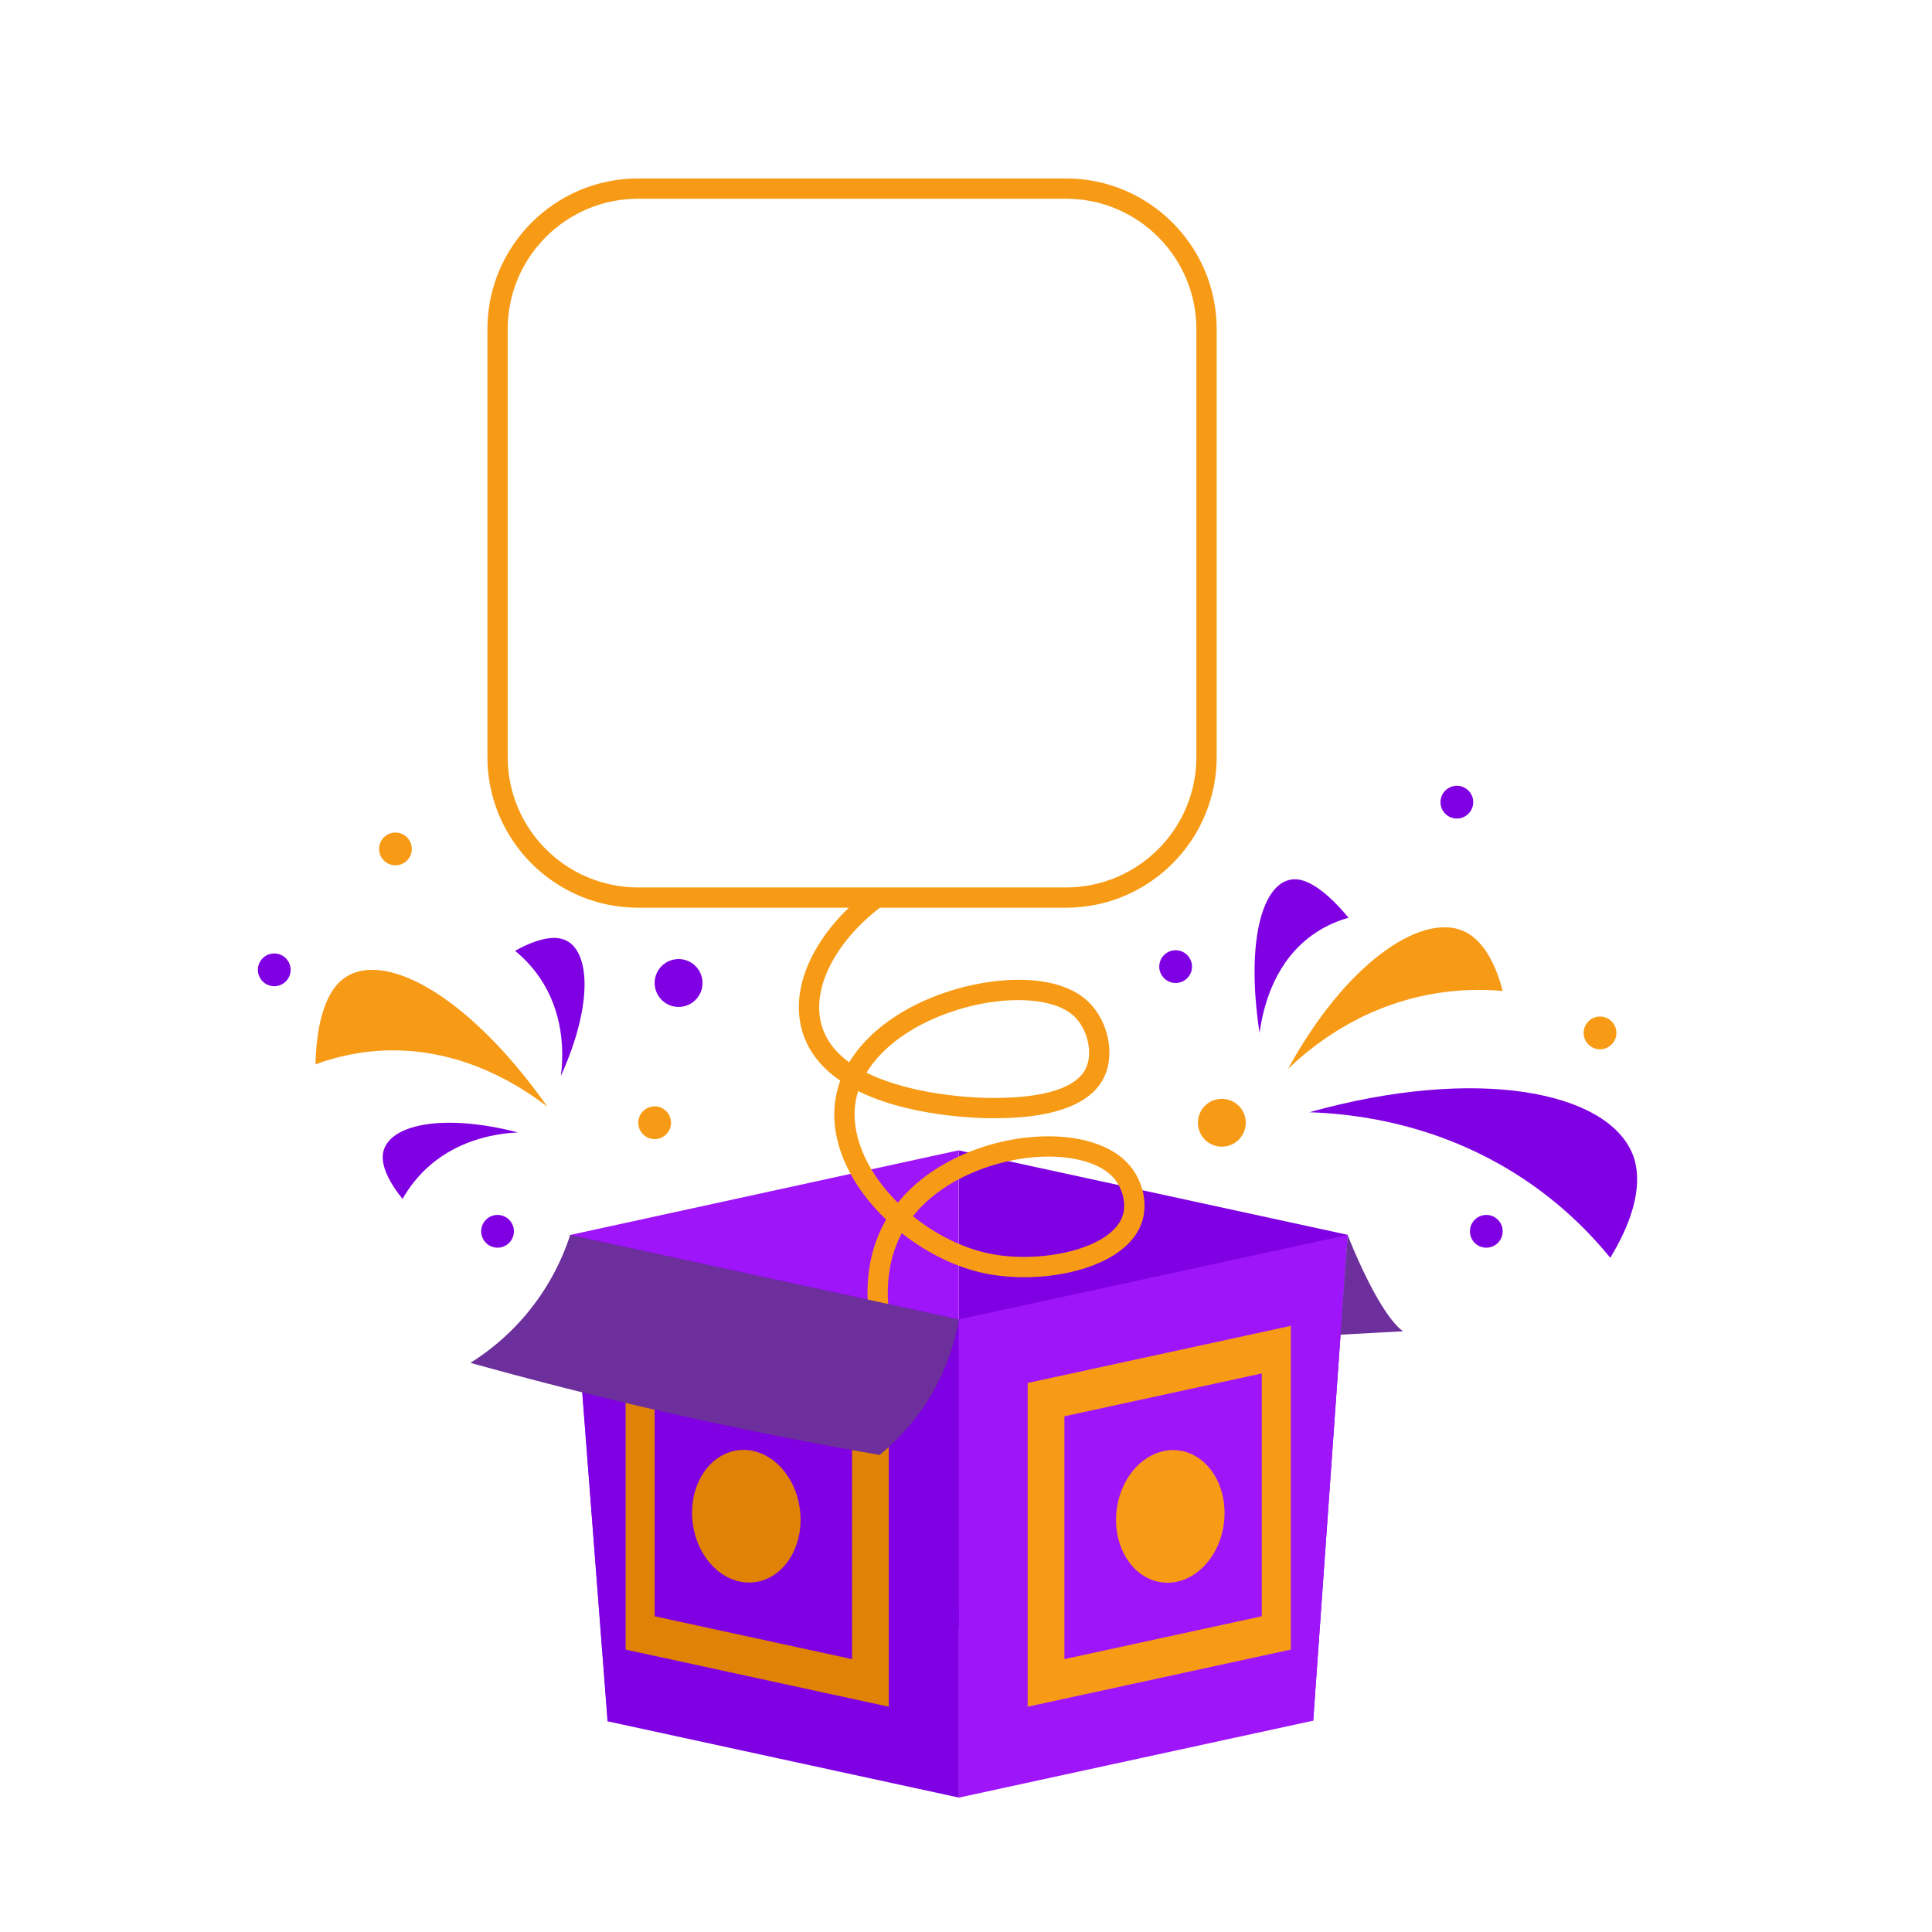 <svg xmlns="http://www.w3.org/2000/svg" viewBox="0 0 2000 2000" width="300" height="300" fill="none"><defs><style>.cls-apr51{fill:#7f00e2}.cls-apr53{fill:#f79b16}.cls-apr54{fill:#e08205}.cls-apr55{fill:#9f15f9}</style></defs><circle cx="1656.34" cy="1069.28" r="16.95" class="cls-apr53"/><path d="m992.67 1685.99 366.76 95.25c11.88-167.65 23.77-335.3 35.65-502.96l-402.41-87.37v495.07Z" class="cls-apr51"/><path d="M1359.43 1781.24c-122.25 26.54-244.51 53.08-366.76 79.63V1365.8l402.41-87.37c-11.88 167.6-23.77 335.21-35.65 502.81" class="cls-apr55"/><path d="m1336.26 1707.64-272.41 59.14v-335.12l272.41-59.15z" class="cls-apr53"/><path d="m1306.2 1673.16-204.34 44.36v-251.38l204.34-44.37zm-313.38 12.68-363.68 96.18-39.03-503.58 402.34-87.66.37 495.07Z" class="cls-apr55"/><path d="M628.92 1781.89c121.25 26.32 242.5 52.65 363.75 78.97v-495.07l-402.41-87.37c12.89 167.82 25.77 335.64 38.66 503.46Z" class="cls-apr51"/><path d="m647.63 1707.64 272.4 59.14v-335.12l-272.4-59.15z" class="cls-apr54"/><path d="m677.69 1673.16 204.34 44.36v-251.38l-204.34-44.37z" class="cls-apr51"/><path d="M899.14 1358.58c-3.78-36.38 2.35-68.68 18.22-96.01 0 0 .01-.02.02-.03-4.17-3.99-8.18-8.12-11.98-12.39-15.5-17.39-26.93-35.87-33.96-54.92-7.75-20.98-9.72-41.57-5.87-61.2 1.02-5.18 2.46-10.28 4.3-15.29-.51-.35-1.01-.69-1.5-1.04-21.58-15.2-34.89-34.34-39.56-56.91-4.86-23.48.02-49.49 14.12-75.21 12.95-23.62 33.02-46.03 58.06-64.82l12.6 16.8c-46.72 35.05-71.92 81.75-64.22 118.97 3.5 16.89 13.45 31.31 29.74 43.16 18.91-31.17 54.32-57.15 100.56-72.64 49.23-16.49 113.26-20.27 145.33 8.47 21.26 19.04 29.47 53.27 18.71 77.92-19.23 44.04-93.3 44.12-117.64 44.15-4.78 0-48.46-.29-93.35-11.98-16.63-4.33-31.47-9.73-44.36-16.11a78 78 0 0 0-2.2 8.58c-6.03 30.7 6.69 66.46 34.9 98.1 2.7 3.03 5.51 5.99 8.41 8.86 13.6-16.8 31.6-31.38 52.97-42.79 25.49-13.61 54.5-22.27 83.9-25.02 45.05-4.23 83.37 6.46 102.51 28.58 14.11 16.31 19.44 39.16 13.59 58.23-7.05 22.96-30.52 41.01-66.09 50.82-30.79 8.49-67.38 9.65-97.87 3.1-29.22-6.27-59.2-21.07-84.91-41.35-12.14 22.69-16.7 49.51-13.55 79.8l-20.89 2.17Zm46.01-99.57c23.49 18.9 51.01 32.67 77.74 38.41 53.77 11.55 128.69-4.44 139.47-39.56 3.66-11.93-.2-27.69-9.4-38.32-14.49-16.75-46.93-24.95-84.66-21.41-39.1 3.67-92.2 21.85-123.15 60.88m-48.08-148.55c11.62 5.79 25.28 10.73 40.95 14.81 42.34 11.03 83.45 11.3 88.03 11.3 10.76-.01 33.14-.04 54.16-4.55 23.76-5.1 38.65-14.18 44.25-27.01 7.11-16.29.94-40.96-13.48-53.87-21.63-19.38-74.06-21.15-124.65-4.2-41.52 13.91-73.01 36.65-89.27 63.51Z" class="cls-apr53"/><ellipse cx="772.47" cy="1569.65" class="cls-apr54" rx="55.93" ry="68.83" transform="rotate(-7.18 771.988 1568.753)"/><path d="M590.27 1278.43c-6.45 19.79-19.16 50.39-44.66 81.11-20.7 24.94-42.56 41.21-58.59 51.26a4267 4267 0 0 0 309.75 74.13c38.49 7.7 76.45 14.75 113.84 21.18 13.75-11.23 31.64-28.43 47.65-52.95 22.32-34.18 30.83-66.98 34.42-87.37-134.14-29.12-268.27-58.24-402.41-87.37Zm804.81 0s30.89 80.31 57.36 99.72c-21.62 1.18-43.24 2.35-64.86 3.53z" style="fill:#6c2f9b"/><ellipse cx="1211.42" cy="1569.65" class="cls-apr53" rx="68.83" ry="55.93" transform="rotate(-82.82 1211.528 1569.671)"/><path d="M1355.42 1151.4c173.72-48.52 307.8-21.56 334.43 42.87 4.83 11.68 14.84 45.67-22.89 107.78-19.57-24.01-46.75-51.91-83.37-77.28-89.73-62.16-182.37-71.9-228.17-73.38Z" class="cls-apr51"/><path d="M1333.34 1106.59c59.03-108.2 136.14-161 180.38-143.34 8.02 3.2 29.44 14.5 41.87 62.58-21.09-1.86-47.7-1.84-77.58 4-73.21 14.31-122.13 55.04-144.68 76.76Zm-766.63 39.11c-83.6-118.46-172.57-164.2-212.66-131.41-7.27 5.94-26.05 25.2-27.47 87.5 20.61-7.56 47.16-14.18 78.29-14.45 76.29-.66 134.39 37.25 161.84 58.37Z" class="cls-apr53"/><path d="M536.23 1172.29c-79.32-20.49-134.37-7.68-139.66 21.1-.96 5.22-2.01 20.38 20.14 47.74 6.12-10.79 15.14-23.35 28.45-34.84 32.63-28.17 71.52-33.06 91.07-34m44.42-58.5c33.73-74.66 30.51-131.09 3.05-141.21-4.98-1.84-19.74-5.46-50.48 11.7 9.59 7.87 20.42 18.9 29.47 33.98 22.18 36.96 20.37 76.12 17.96 95.54Zm723.24-44.51c-15.36-100.97 5.22-162.14 39.05-158.93 6.13.58 23.77 4.33 53.08 39.68-13.11 3.71-28.58 10.27-43.27 22.3-35.99 29.46-45.73 74.04-48.86 96.95" class="cls-apr51"/><path d="M1103.54 939.66H660.51c-85.99 0-155.95-69.96-155.95-155.95V340.68c0-85.99 69.96-155.95 155.95-155.95h443.03c85.99 0 155.95 69.96 155.95 155.95v443.03c0 85.99-69.96 155.95-155.95 155.95M660.51 205.73c-74.41 0-134.95 60.54-134.95 134.95v443.03c0 74.41 60.54 134.95 134.95 134.95h443.03c74.41 0 134.95-60.54 134.95-134.95V340.68c0-74.41-60.54-134.95-134.95-134.95z" class="cls-apr53"/><circle cx="702.47" cy="1017.59" r="24.78" class="cls-apr51"/><circle cx="1264.85" cy="1162.26" r="24.78" class="cls-apr53"/><circle cx="1217.01" cy="1000.64" r="16.95" class="cls-apr51"/><circle cx="515.06" cy="1274.65" r="16.95" class="cls-apr51"/><circle cx="409.36" cy="878.81" r="16.95" class="cls-apr53"/><circle cx="1538.63" cy="1274.65" r="16.95" class="cls-apr51"/><circle cx="1508.14" cy="830.39" r="16.95" class="cls-apr51"/><circle cx="677.69" cy="1162.26" r="16.95" class="cls-apr53"/><circle cx="283.91" cy="1003.97" r="16.95" class="cls-apr51"/></svg>